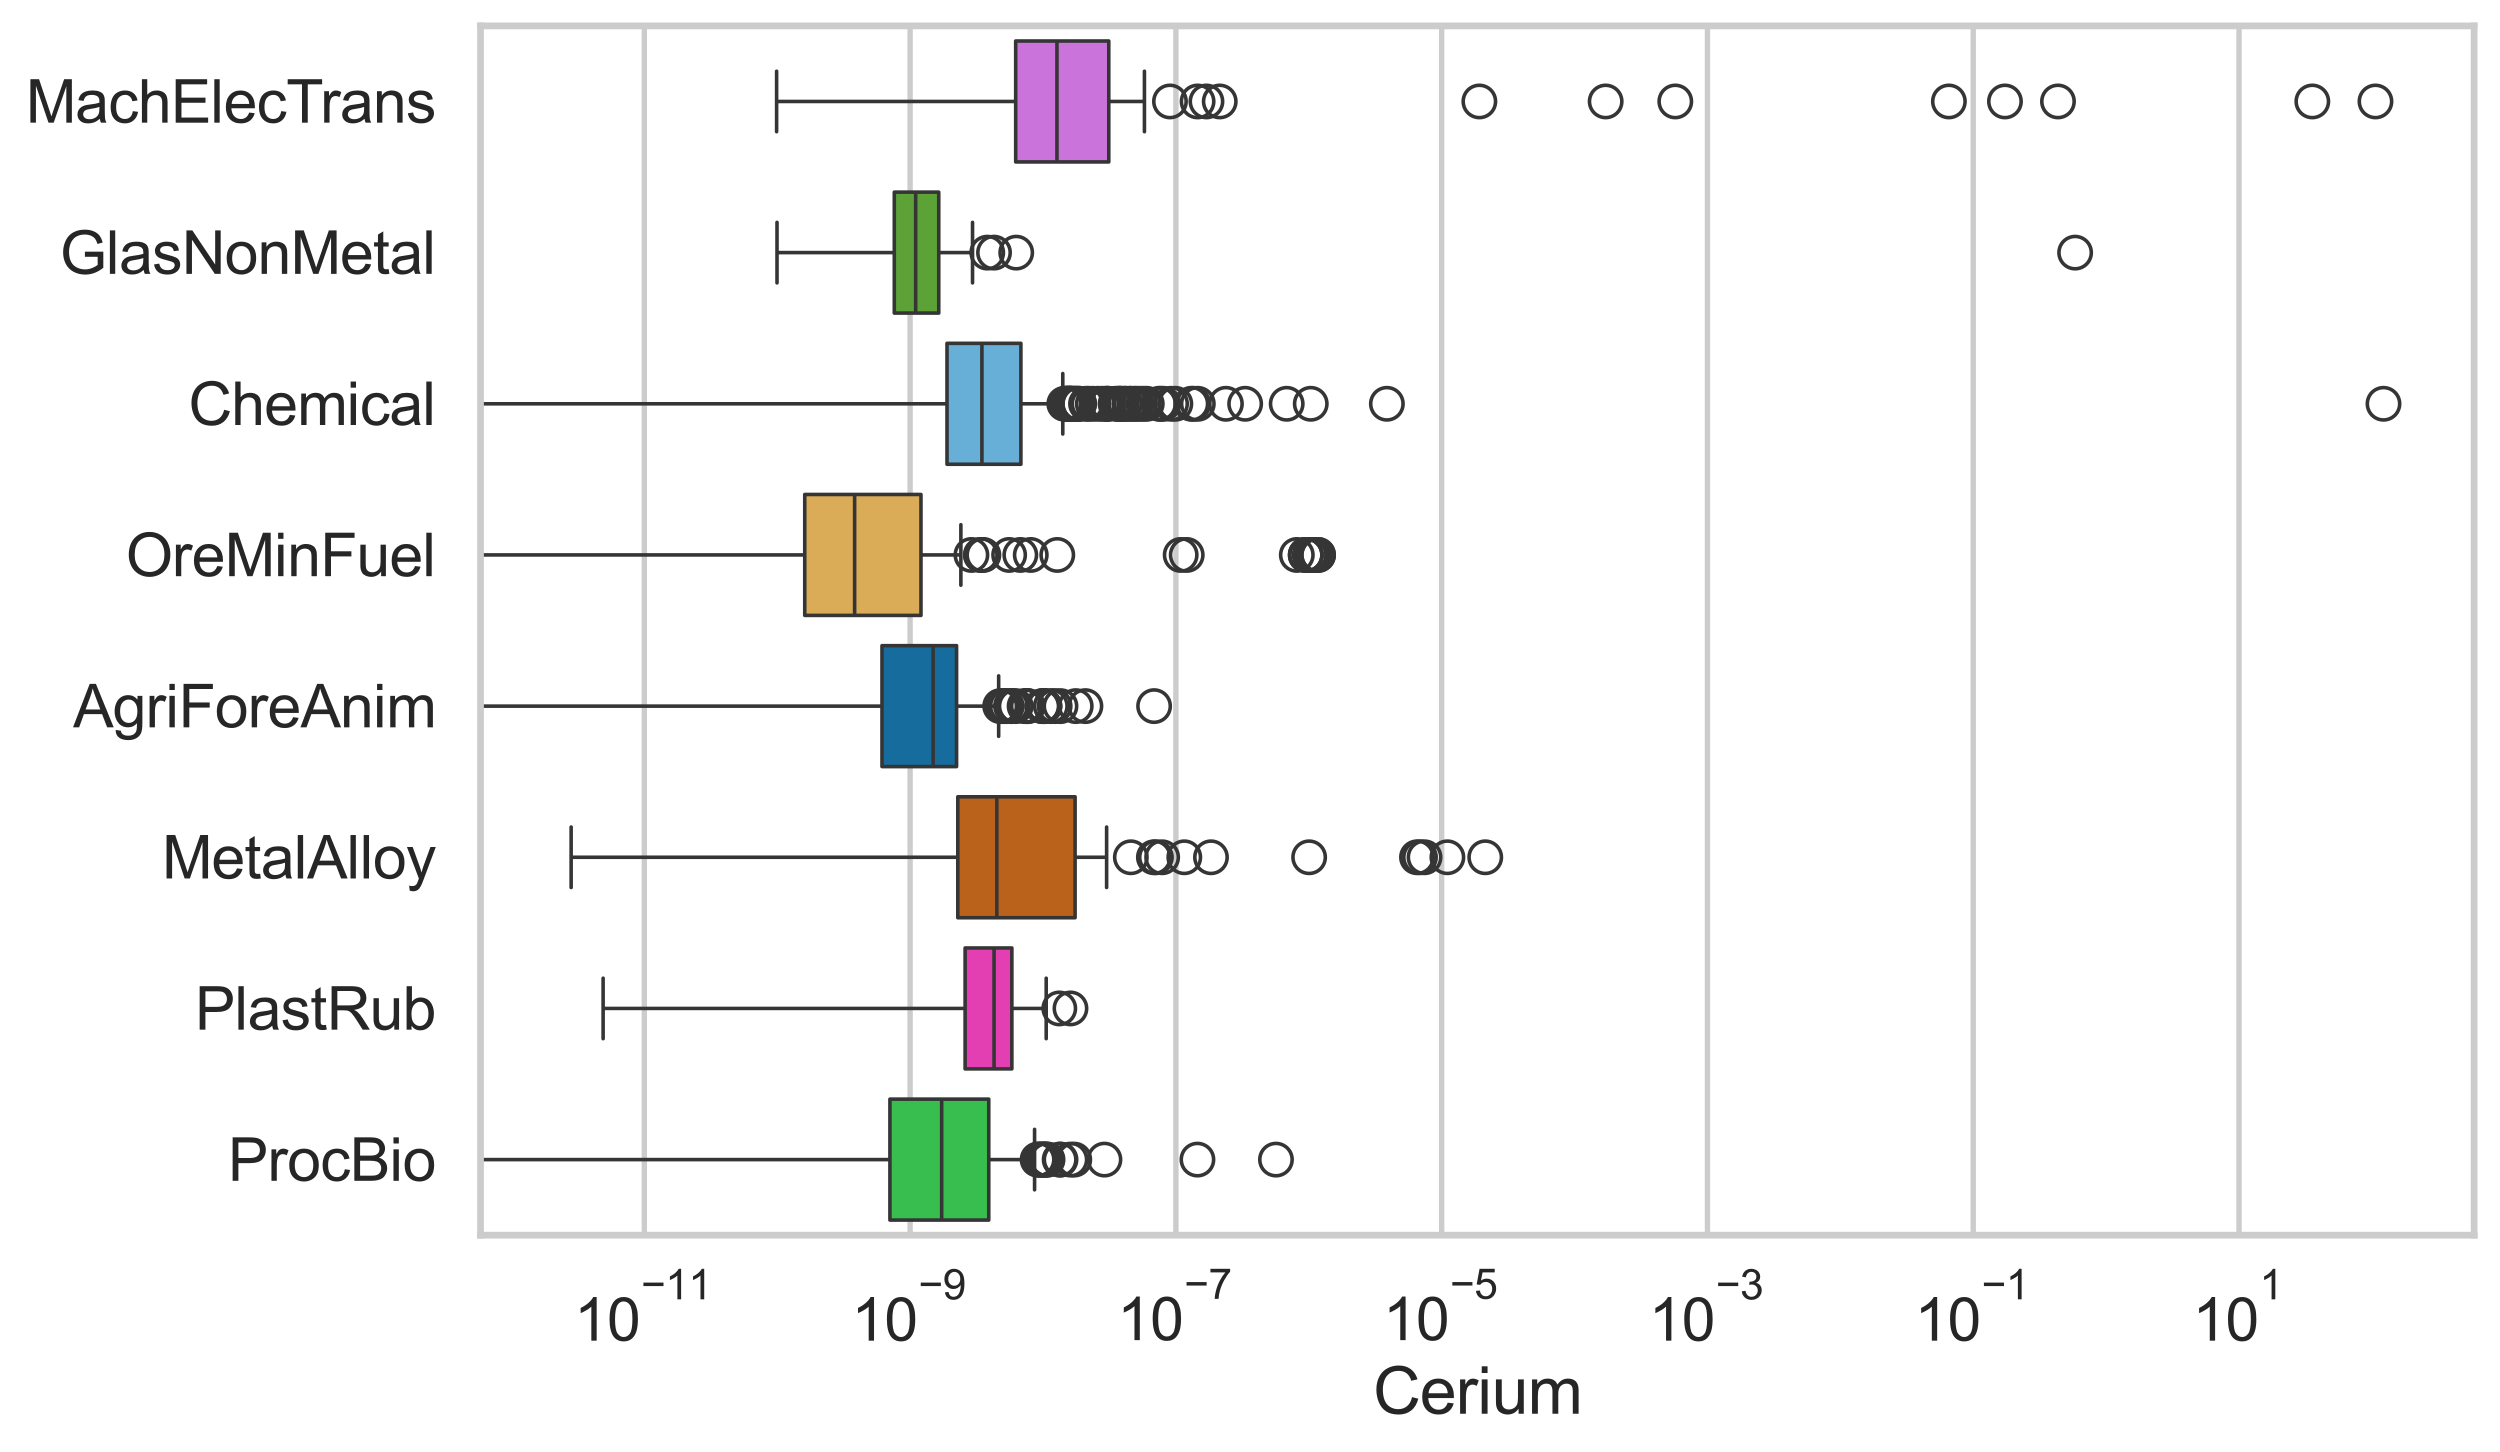 <?xml version="1.0" encoding="utf-8" standalone="no"?>
<!DOCTYPE svg PUBLIC "-//W3C//DTD SVG 1.1//EN"
  "http://www.w3.org/Graphics/SVG/1.1/DTD/svg11.dtd">
<svg xmlns:xlink="http://www.w3.org/1999/xlink" width="695.577pt" height="404.121pt" viewBox="0 0 695.577 404.121" xmlns="http://www.w3.org/2000/svg" version="1.1">
 <defs>
  <style type="text/css">*{stroke-linejoin: round; stroke-linecap: butt}</style>
 </defs>
 <g id="figure_1">
  <g id="patch_1">
   <path d="M 0 404.121 
L 695.577 404.121 
L 695.577 0 
L 0 0 
z
" style="fill: #ffffff"/>
  </g>
  <g id="axes_1">
   <g id="patch_2">
    <path d="M 133.697 343.665 
L 688.377 343.665 
L 688.377 7.2 
L 133.697 7.2 
z
" style="fill: #ffffff"/>
   </g>
   <g id="matplotlib.axis_1">
    <g id="xtick_1">
     <g id="line2d_1">
      <path d="M 179.27 343.665 
L 179.27 7.2 
" clip-path="url(#pcbab19071e)" style="fill: none; stroke: #cccccc; stroke-width: 1.5; stroke-linecap: round"/>
     </g>
     <g id="text_1">
      <!-- $\mathdefault{10^{-11}}$ -->
      <g style="fill: #262626" transform="translate(159.718 373.18) scale(0.165 -0.165)">
       <defs>
        <path id="ArialMT-31" d="M 2384 0 
L 1822 0 
L 1822 3584 
Q 1619 3391 1289 3197 
Q 959 3003 697 2906 
L 697 3450 
Q 1169 3672 1522 3987 
Q 1875 4303 2022 4600 
L 2384 4600 
L 2384 0 
z
" transform="scale(0.016)"/>
        <path id="ArialMT-30" d="M 266 2259 
Q 266 3072 433 3567 
Q 600 4063 929 4331 
Q 1259 4600 1759 4600 
Q 2128 4600 2406 4451 
Q 2684 4303 2865 4023 
Q 3047 3744 3150 3342 
Q 3253 2941 3253 2259 
Q 3253 1453 3087 958 
Q 2922 463 2592 192 
Q 2263 -78 1759 -78 
Q 1097 -78 719 397 
Q 266 969 266 2259 
z
M 844 2259 
Q 844 1131 1108 757 
Q 1372 384 1759 384 
Q 2147 384 2411 759 
Q 2675 1134 2675 2259 
Q 2675 3391 2411 3762 
Q 2147 4134 1753 4134 
Q 1366 4134 1134 3806 
Q 844 3388 844 2259 
z
" transform="scale(0.016)"/>
        <path id="ArialMT-2212" d="M 3381 1997 
L 356 1997 
L 356 2522 
L 3381 2522 
L 3381 1997 
z
" transform="scale(0.016)"/>
       </defs>
       <use xlink:href="#ArialMT-31" transform="translate(0 0.994)"/>
       <use xlink:href="#ArialMT-30" transform="translate(55.615 0.994)"/>
       <use xlink:href="#ArialMT-2212" transform="translate(112.973 70.688) scale(0.7)"/>
       <use xlink:href="#ArialMT-31" transform="translate(153.852 70.688) scale(0.7)"/>
       <use xlink:href="#ArialMT-31" transform="translate(192.782 70.688) scale(0.7)"/>
      </g>
     </g>
    </g>
    <g id="xtick_2">
     <g id="line2d_2">
      <path d="M 253.22 343.665 
L 253.22 7.2 
" clip-path="url(#pcbab19071e)" style="fill: none; stroke: #cccccc; stroke-width: 1.5; stroke-linecap: round"/>
     </g>
     <g id="text_2">
      <!-- $\mathdefault{10^{-9}}$ -->
      <g style="fill: #262626" transform="translate(236.885 373.18) scale(0.165 -0.165)">
       <defs>
        <path id="ArialMT-39" d="M 350 1059 
L 891 1109 
Q 959 728 1153 556 
Q 1347 384 1650 384 
Q 1909 384 2104 503 
Q 2300 622 2425 820 
Q 2550 1019 2634 1356 
Q 2719 1694 2719 2044 
Q 2719 2081 2716 2156 
Q 2547 1888 2255 1720 
Q 1963 1553 1622 1553 
Q 1053 1553 659 1965 
Q 266 2378 266 3053 
Q 266 3750 677 4175 
Q 1088 4600 1706 4600 
Q 2153 4600 2523 4359 
Q 2894 4119 3086 3673 
Q 3278 3228 3278 2384 
Q 3278 1506 3087 986 
Q 2897 466 2520 194 
Q 2144 -78 1638 -78 
Q 1100 -78 759 220 
Q 419 519 350 1059 
z
M 2653 3081 
Q 2653 3566 2395 3850 
Q 2138 4134 1775 4134 
Q 1400 4134 1122 3828 
Q 844 3522 844 3034 
Q 844 2597 1108 2323 
Q 1372 2050 1759 2050 
Q 2150 2050 2401 2323 
Q 2653 2597 2653 3081 
z
" transform="scale(0.016)"/>
       </defs>
       <use xlink:href="#ArialMT-31" transform="translate(0 0.994)"/>
       <use xlink:href="#ArialMT-30" transform="translate(55.615 0.994)"/>
       <use xlink:href="#ArialMT-2212" transform="translate(112.973 70.688) scale(0.7)"/>
       <use xlink:href="#ArialMT-39" transform="translate(153.852 70.688) scale(0.7)"/>
      </g>
     </g>
    </g>
    <g id="xtick_3">
     <g id="line2d_3">
      <path d="M 327.17 343.665 
L 327.17 7.2 
" clip-path="url(#pcbab19071e)" style="fill: none; stroke: #cccccc; stroke-width: 1.5; stroke-linecap: round"/>
     </g>
     <g id="text_3">
      <!-- $\mathdefault{10^{-7}}$ -->
      <g style="fill: #262626" transform="translate(310.835 373.015) scale(0.165 -0.165)">
       <defs>
        <path id="ArialMT-37" d="M 303 3981 
L 303 4522 
L 3269 4522 
L 3269 4084 
Q 2831 3619 2401 2847 
Q 1972 2075 1738 1259 
Q 1569 684 1522 0 
L 944 0 
Q 953 541 1156 1306 
Q 1359 2072 1739 2783 
Q 2119 3494 2547 3981 
L 303 3981 
z
" transform="scale(0.016)"/>
       </defs>
       <use xlink:href="#ArialMT-31" transform="translate(0 0.847)"/>
       <use xlink:href="#ArialMT-30" transform="translate(55.615 0.847)"/>
       <use xlink:href="#ArialMT-2212" transform="translate(112.973 70.541) scale(0.7)"/>
       <use xlink:href="#ArialMT-37" transform="translate(153.852 70.541) scale(0.7)"/>
      </g>
     </g>
    </g>
    <g id="xtick_4">
     <g id="line2d_4">
      <path d="M 401.12 343.665 
L 401.12 7.2 
" clip-path="url(#pcbab19071e)" style="fill: none; stroke: #cccccc; stroke-width: 1.5; stroke-linecap: round"/>
     </g>
     <g id="text_4">
      <!-- $\mathdefault{10^{-5}}$ -->
      <g style="fill: #262626" transform="translate(384.785 373.015) scale(0.165 -0.165)">
       <defs>
        <path id="ArialMT-35" d="M 266 1200 
L 856 1250 
Q 922 819 1161 601 
Q 1400 384 1738 384 
Q 2144 384 2425 690 
Q 2706 997 2706 1503 
Q 2706 1984 2436 2262 
Q 2166 2541 1728 2541 
Q 1456 2541 1237 2417 
Q 1019 2294 894 2097 
L 366 2166 
L 809 4519 
L 3088 4519 
L 3088 3981 
L 1259 3981 
L 1013 2750 
Q 1425 3038 1878 3038 
Q 2478 3038 2890 2622 
Q 3303 2206 3303 1553 
Q 3303 931 2941 478 
Q 2500 -78 1738 -78 
Q 1113 -78 717 272 
Q 322 622 266 1200 
z
" transform="scale(0.016)"/>
       </defs>
       <use xlink:href="#ArialMT-31" transform="translate(0 0.88)"/>
       <use xlink:href="#ArialMT-30" transform="translate(55.615 0.88)"/>
       <use xlink:href="#ArialMT-2212" transform="translate(112.973 70.573) scale(0.7)"/>
       <use xlink:href="#ArialMT-35" transform="translate(153.852 70.573) scale(0.7)"/>
      </g>
     </g>
    </g>
    <g id="xtick_5">
     <g id="line2d_5">
      <path d="M 475.07 343.665 
L 475.07 7.2 
" clip-path="url(#pcbab19071e)" style="fill: none; stroke: #cccccc; stroke-width: 1.5; stroke-linecap: round"/>
     </g>
     <g id="text_5">
      <!-- $\mathdefault{10^{-3}}$ -->
      <g style="fill: #262626" transform="translate(458.735 373.18) scale(0.165 -0.165)">
       <defs>
        <path id="ArialMT-33" d="M 269 1209 
L 831 1284 
Q 928 806 1161 595 
Q 1394 384 1728 384 
Q 2125 384 2398 659 
Q 2672 934 2672 1341 
Q 2672 1728 2419 1979 
Q 2166 2231 1775 2231 
Q 1616 2231 1378 2169 
L 1441 2663 
Q 1497 2656 1531 2656 
Q 1891 2656 2178 2843 
Q 2466 3031 2466 3422 
Q 2466 3731 2256 3934 
Q 2047 4138 1716 4138 
Q 1388 4138 1169 3931 
Q 950 3725 888 3313 
L 325 3413 
Q 428 3978 793 4289 
Q 1159 4600 1703 4600 
Q 2078 4600 2393 4439 
Q 2709 4278 2876 4000 
Q 3044 3722 3044 3409 
Q 3044 3113 2884 2869 
Q 2725 2625 2413 2481 
Q 2819 2388 3044 2092 
Q 3269 1797 3269 1353 
Q 3269 753 2831 336 
Q 2394 -81 1725 -81 
Q 1122 -81 723 278 
Q 325 638 269 1209 
z
" transform="scale(0.016)"/>
       </defs>
       <use xlink:href="#ArialMT-31" transform="translate(0 0.994)"/>
       <use xlink:href="#ArialMT-30" transform="translate(55.615 0.994)"/>
       <use xlink:href="#ArialMT-2212" transform="translate(112.973 70.688) scale(0.7)"/>
       <use xlink:href="#ArialMT-33" transform="translate(153.852 70.688) scale(0.7)"/>
      </g>
     </g>
    </g>
    <g id="xtick_6">
     <g id="line2d_6">
      <path d="M 549.019 343.665 
L 549.019 7.2 
" clip-path="url(#pcbab19071e)" style="fill: none; stroke: #cccccc; stroke-width: 1.5; stroke-linecap: round"/>
     </g>
     <g id="text_6">
      <!-- $\mathdefault{10^{-1}}$ -->
      <g style="fill: #262626" transform="translate(532.684 373.18) scale(0.165 -0.165)">
       <use xlink:href="#ArialMT-31" transform="translate(0 0.994)"/>
       <use xlink:href="#ArialMT-30" transform="translate(55.615 0.994)"/>
       <use xlink:href="#ArialMT-2212" transform="translate(112.973 70.688) scale(0.7)"/>
       <use xlink:href="#ArialMT-31" transform="translate(153.852 70.688) scale(0.7)"/>
      </g>
     </g>
    </g>
    <g id="xtick_7">
     <g id="line2d_7">
      <path d="M 622.969 343.665 
L 622.969 7.2 
" clip-path="url(#pcbab19071e)" style="fill: none; stroke: #cccccc; stroke-width: 1.5; stroke-linecap: round"/>
     </g>
     <g id="text_7">
      <!-- $\mathdefault{10^{1}}$ -->
      <g style="fill: #262626" transform="translate(610.017 373.18) scale(0.165 -0.165)">
       <use xlink:href="#ArialMT-31" transform="translate(0 0.994)"/>
       <use xlink:href="#ArialMT-30" transform="translate(55.615 0.994)"/>
       <use xlink:href="#ArialMT-31" transform="translate(112.973 70.688) scale(0.7)"/>
      </g>
     </g>
    </g>
    <g id="text_8">
     <!-- Cerium -->
     <g style="fill: #262626" transform="translate(382.034 393.344) scale(0.18 -0.18)">
      <defs>
       <path id="ArialMT-43" d="M 3763 1606 
L 4369 1453 
Q 4178 706 3683 314 
Q 3188 -78 2472 -78 
Q 1731 -78 1267 223 
Q 803 525 561 1097 
Q 319 1669 319 2325 
Q 319 3041 592 3573 
Q 866 4106 1370 4382 
Q 1875 4659 2481 4659 
Q 3169 4659 3637 4309 
Q 4106 3959 4291 3325 
L 3694 3184 
Q 3534 3684 3231 3912 
Q 2928 4141 2469 4141 
Q 1941 4141 1586 3887 
Q 1231 3634 1087 3207 
Q 944 2781 944 2328 
Q 944 1744 1114 1308 
Q 1284 872 1643 656 
Q 2003 441 2422 441 
Q 2931 441 3284 734 
Q 3638 1028 3763 1606 
z
" transform="scale(0.016)"/>
       <path id="ArialMT-65" d="M 2694 1069 
L 3275 997 
Q 3138 488 2766 206 
Q 2394 -75 1816 -75 
Q 1088 -75 661 373 
Q 234 822 234 1631 
Q 234 2469 665 2931 
Q 1097 3394 1784 3394 
Q 2450 3394 2872 2941 
Q 3294 2488 3294 1666 
Q 3294 1616 3291 1516 
L 816 1516 
Q 847 969 1125 678 
Q 1403 388 1819 388 
Q 2128 388 2347 550 
Q 2566 713 2694 1069 
z
M 847 1978 
L 2700 1978 
Q 2663 2397 2488 2606 
Q 2219 2931 1791 2931 
Q 1403 2931 1139 2672 
Q 875 2413 847 1978 
z
" transform="scale(0.016)"/>
       <path id="ArialMT-72" d="M 416 0 
L 416 3319 
L 922 3319 
L 922 2816 
Q 1116 3169 1280 3281 
Q 1444 3394 1641 3394 
Q 1925 3394 2219 3213 
L 2025 2691 
Q 1819 2813 1613 2813 
Q 1428 2813 1281 2702 
Q 1134 2591 1072 2394 
Q 978 2094 978 1738 
L 978 0 
L 416 0 
z
" transform="scale(0.016)"/>
       <path id="ArialMT-69" d="M 425 3934 
L 425 4581 
L 988 4581 
L 988 3934 
L 425 3934 
z
M 425 0 
L 425 3319 
L 988 3319 
L 988 0 
L 425 0 
z
" transform="scale(0.016)"/>
       <path id="ArialMT-75" d="M 2597 0 
L 2597 488 
Q 2209 -75 1544 -75 
Q 1250 -75 995 37 
Q 741 150 617 320 
Q 494 491 444 738 
Q 409 903 409 1263 
L 409 3319 
L 972 3319 
L 972 1478 
Q 972 1038 1006 884 
Q 1059 663 1231 536 
Q 1403 409 1656 409 
Q 1909 409 2131 539 
Q 2353 669 2445 892 
Q 2538 1116 2538 1541 
L 2538 3319 
L 3100 3319 
L 3100 0 
L 2597 0 
z
" transform="scale(0.016)"/>
       <path id="ArialMT-6d" d="M 422 0 
L 422 3319 
L 925 3319 
L 925 2853 
Q 1081 3097 1340 3245 
Q 1600 3394 1931 3394 
Q 2300 3394 2536 3241 
Q 2772 3088 2869 2813 
Q 3263 3394 3894 3394 
Q 4388 3394 4653 3120 
Q 4919 2847 4919 2278 
L 4919 0 
L 4359 0 
L 4359 2091 
Q 4359 2428 4304 2576 
Q 4250 2725 4106 2815 
Q 3963 2906 3769 2906 
Q 3419 2906 3187 2673 
Q 2956 2441 2956 1928 
L 2956 0 
L 2394 0 
L 2394 2156 
Q 2394 2531 2256 2718 
Q 2119 2906 1806 2906 
Q 1569 2906 1367 2781 
Q 1166 2656 1075 2415 
Q 984 2175 984 1722 
L 984 0 
L 422 0 
z
" transform="scale(0.016)"/>
      </defs>
      <use xlink:href="#ArialMT-43"/>
      <use xlink:href="#ArialMT-65" transform="translate(72.217 0)"/>
      <use xlink:href="#ArialMT-72" transform="translate(127.832 0)"/>
      <use xlink:href="#ArialMT-69" transform="translate(161.133 0)"/>
      <use xlink:href="#ArialMT-75" transform="translate(183.35 0)"/>
      <use xlink:href="#ArialMT-6d" transform="translate(238.965 0)"/>
     </g>
    </g>
   </g>
   <g id="matplotlib.axis_2">
    <g id="ytick_1">
     <g id="text_9">
      <!-- MachElecTrans -->
      <g style="fill: #262626" transform="translate(7.2 34.134) scale(0.165 -0.165)">
       <defs>
        <path id="ArialMT-4d" d="M 475 0 
L 475 4581 
L 1388 4581 
L 2472 1338 
Q 2622 884 2691 659 
Q 2769 909 2934 1394 
L 4031 4581 
L 4847 4581 
L 4847 0 
L 4263 0 
L 4263 3834 
L 2931 0 
L 2384 0 
L 1059 3900 
L 1059 0 
L 475 0 
z
" transform="scale(0.016)"/>
        <path id="ArialMT-61" d="M 2588 409 
Q 2275 144 1986 34 
Q 1697 -75 1366 -75 
Q 819 -75 525 192 
Q 231 459 231 875 
Q 231 1119 342 1320 
Q 453 1522 633 1644 
Q 813 1766 1038 1828 
Q 1203 1872 1538 1913 
Q 2219 1994 2541 2106 
Q 2544 2222 2544 2253 
Q 2544 2597 2384 2738 
Q 2169 2928 1744 2928 
Q 1347 2928 1158 2789 
Q 969 2650 878 2297 
L 328 2372 
Q 403 2725 575 2942 
Q 747 3159 1072 3276 
Q 1397 3394 1825 3394 
Q 2250 3394 2515 3294 
Q 2781 3194 2906 3042 
Q 3031 2891 3081 2659 
Q 3109 2516 3109 2141 
L 3109 1391 
Q 3109 606 3145 398 
Q 3181 191 3288 0 
L 2700 0 
Q 2613 175 2588 409 
z
M 2541 1666 
Q 2234 1541 1622 1453 
Q 1275 1403 1131 1340 
Q 988 1278 909 1158 
Q 831 1038 831 891 
Q 831 666 1001 516 
Q 1172 366 1500 366 
Q 1825 366 2078 508 
Q 2331 650 2450 897 
Q 2541 1088 2541 1459 
L 2541 1666 
z
" transform="scale(0.016)"/>
        <path id="ArialMT-63" d="M 2588 1216 
L 3141 1144 
Q 3050 572 2676 248 
Q 2303 -75 1759 -75 
Q 1078 -75 664 370 
Q 250 816 250 1647 
Q 250 2184 428 2587 
Q 606 2991 970 3192 
Q 1334 3394 1763 3394 
Q 2303 3394 2647 3120 
Q 2991 2847 3088 2344 
L 2541 2259 
Q 2463 2594 2264 2762 
Q 2066 2931 1784 2931 
Q 1359 2931 1093 2626 
Q 828 2322 828 1663 
Q 828 994 1084 691 
Q 1341 388 1753 388 
Q 2084 388 2306 591 
Q 2528 794 2588 1216 
z
" transform="scale(0.016)"/>
        <path id="ArialMT-68" d="M 422 0 
L 422 4581 
L 984 4581 
L 984 2938 
Q 1378 3394 1978 3394 
Q 2347 3394 2619 3248 
Q 2891 3103 3008 2847 
Q 3125 2591 3125 2103 
L 3125 0 
L 2563 0 
L 2563 2103 
Q 2563 2525 2380 2717 
Q 2197 2909 1863 2909 
Q 1613 2909 1392 2779 
Q 1172 2650 1078 2428 
Q 984 2206 984 1816 
L 984 0 
L 422 0 
z
" transform="scale(0.016)"/>
        <path id="ArialMT-45" d="M 506 0 
L 506 4581 
L 3819 4581 
L 3819 4041 
L 1113 4041 
L 1113 2638 
L 3647 2638 
L 3647 2100 
L 1113 2100 
L 1113 541 
L 3925 541 
L 3925 0 
L 506 0 
z
" transform="scale(0.016)"/>
        <path id="ArialMT-6c" d="M 409 0 
L 409 4581 
L 972 4581 
L 972 0 
L 409 0 
z
" transform="scale(0.016)"/>
        <path id="ArialMT-54" d="M 1659 0 
L 1659 4041 
L 150 4041 
L 150 4581 
L 3781 4581 
L 3781 4041 
L 2266 4041 
L 2266 0 
L 1659 0 
z
" transform="scale(0.016)"/>
        <path id="ArialMT-6e" d="M 422 0 
L 422 3319 
L 928 3319 
L 928 2847 
Q 1294 3394 1984 3394 
Q 2284 3394 2536 3286 
Q 2788 3178 2913 3003 
Q 3038 2828 3088 2588 
Q 3119 2431 3119 2041 
L 3119 0 
L 2556 0 
L 2556 2019 
Q 2556 2363 2490 2533 
Q 2425 2703 2258 2804 
Q 2091 2906 1866 2906 
Q 1506 2906 1245 2678 
Q 984 2450 984 1813 
L 984 0 
L 422 0 
z
" transform="scale(0.016)"/>
        <path id="ArialMT-73" d="M 197 991 
L 753 1078 
Q 800 744 1014 566 
Q 1228 388 1613 388 
Q 2000 388 2187 545 
Q 2375 703 2375 916 
Q 2375 1106 2209 1216 
Q 2094 1291 1634 1406 
Q 1016 1563 777 1677 
Q 538 1791 414 1992 
Q 291 2194 291 2438 
Q 291 2659 392 2848 
Q 494 3038 669 3163 
Q 800 3259 1026 3326 
Q 1253 3394 1513 3394 
Q 1903 3394 2198 3281 
Q 2494 3169 2634 2976 
Q 2775 2784 2828 2463 
L 2278 2388 
Q 2241 2644 2061 2787 
Q 1881 2931 1553 2931 
Q 1166 2931 1000 2803 
Q 834 2675 834 2503 
Q 834 2394 903 2306 
Q 972 2216 1119 2156 
Q 1203 2125 1616 2013 
Q 2213 1853 2448 1751 
Q 2684 1650 2818 1456 
Q 2953 1263 2953 975 
Q 2953 694 2789 445 
Q 2625 197 2315 61 
Q 2006 -75 1616 -75 
Q 969 -75 630 194 
Q 291 463 197 991 
z
" transform="scale(0.016)"/>
       </defs>
       <use xlink:href="#ArialMT-4d"/>
       <use xlink:href="#ArialMT-61" transform="translate(83.301 0)"/>
       <use xlink:href="#ArialMT-63" transform="translate(138.916 0)"/>
       <use xlink:href="#ArialMT-68" transform="translate(188.916 0)"/>
       <use xlink:href="#ArialMT-45" transform="translate(244.531 0)"/>
       <use xlink:href="#ArialMT-6c" transform="translate(311.23 0)"/>
       <use xlink:href="#ArialMT-65" transform="translate(333.447 0)"/>
       <use xlink:href="#ArialMT-63" transform="translate(389.062 0)"/>
       <use xlink:href="#ArialMT-54" transform="translate(439.062 0)"/>
       <use xlink:href="#ArialMT-72" transform="translate(496.396 0)"/>
       <use xlink:href="#ArialMT-61" transform="translate(529.697 0)"/>
       <use xlink:href="#ArialMT-6e" transform="translate(585.312 0)"/>
       <use xlink:href="#ArialMT-73" transform="translate(640.928 0)"/>
      </g>
     </g>
    </g>
    <g id="ytick_2">
     <g id="text_10">
      <!-- GlasNonMetal -->
      <g style="fill: #262626" transform="translate(16.659 76.192) scale(0.165 -0.165)">
       <defs>
        <path id="ArialMT-47" d="M 2638 1797 
L 2638 2334 
L 4578 2338 
L 4578 638 
Q 4131 281 3656 101 
Q 3181 -78 2681 -78 
Q 2006 -78 1454 211 
Q 903 500 622 1047 
Q 341 1594 341 2269 
Q 341 2938 620 3517 
Q 900 4097 1425 4378 
Q 1950 4659 2634 4659 
Q 3131 4659 3532 4498 
Q 3934 4338 4162 4050 
Q 4391 3763 4509 3300 
L 3963 3150 
Q 3859 3500 3706 3700 
Q 3553 3900 3268 4020 
Q 2984 4141 2638 4141 
Q 2222 4141 1919 4014 
Q 1616 3888 1430 3681 
Q 1244 3475 1141 3228 
Q 966 2803 966 2306 
Q 966 1694 1177 1281 
Q 1388 869 1791 669 
Q 2194 469 2647 469 
Q 3041 469 3416 620 
Q 3791 772 3984 944 
L 3984 1797 
L 2638 1797 
z
" transform="scale(0.016)"/>
        <path id="ArialMT-4e" d="M 488 0 
L 488 4581 
L 1109 4581 
L 3516 984 
L 3516 4581 
L 4097 4581 
L 4097 0 
L 3475 0 
L 1069 3600 
L 1069 0 
L 488 0 
z
" transform="scale(0.016)"/>
        <path id="ArialMT-6f" d="M 213 1659 
Q 213 2581 725 3025 
Q 1153 3394 1769 3394 
Q 2453 3394 2887 2945 
Q 3322 2497 3322 1706 
Q 3322 1066 3130 698 
Q 2938 331 2570 128 
Q 2203 -75 1769 -75 
Q 1072 -75 642 372 
Q 213 819 213 1659 
z
M 791 1659 
Q 791 1022 1069 705 
Q 1347 388 1769 388 
Q 2188 388 2466 706 
Q 2744 1025 2744 1678 
Q 2744 2294 2464 2611 
Q 2184 2928 1769 2928 
Q 1347 2928 1069 2612 
Q 791 2297 791 1659 
z
" transform="scale(0.016)"/>
        <path id="ArialMT-74" d="M 1650 503 
L 1731 6 
Q 1494 -44 1306 -44 
Q 1000 -44 831 53 
Q 663 150 594 308 
Q 525 466 525 972 
L 525 2881 
L 113 2881 
L 113 3319 
L 525 3319 
L 525 4141 
L 1084 4478 
L 1084 3319 
L 1650 3319 
L 1650 2881 
L 1084 2881 
L 1084 941 
Q 1084 700 1114 631 
Q 1144 563 1211 522 
Q 1278 481 1403 481 
Q 1497 481 1650 503 
z
" transform="scale(0.016)"/>
       </defs>
       <use xlink:href="#ArialMT-47"/>
       <use xlink:href="#ArialMT-6c" transform="translate(77.783 0)"/>
       <use xlink:href="#ArialMT-61" transform="translate(100 0)"/>
       <use xlink:href="#ArialMT-73" transform="translate(155.615 0)"/>
       <use xlink:href="#ArialMT-4e" transform="translate(205.615 0)"/>
       <use xlink:href="#ArialMT-6f" transform="translate(277.832 0)"/>
       <use xlink:href="#ArialMT-6e" transform="translate(333.447 0)"/>
       <use xlink:href="#ArialMT-4d" transform="translate(389.062 0)"/>
       <use xlink:href="#ArialMT-65" transform="translate(472.363 0)"/>
       <use xlink:href="#ArialMT-74" transform="translate(527.979 0)"/>
       <use xlink:href="#ArialMT-61" transform="translate(555.762 0)"/>
       <use xlink:href="#ArialMT-6c" transform="translate(611.377 0)"/>
      </g>
     </g>
    </g>
    <g id="ytick_3">
     <g id="text_11">
      <!-- Chemical -->
      <g style="fill: #262626" transform="translate(52.428 118.25) scale(0.165 -0.165)">
       <use xlink:href="#ArialMT-43"/>
       <use xlink:href="#ArialMT-68" transform="translate(72.217 0)"/>
       <use xlink:href="#ArialMT-65" transform="translate(127.832 0)"/>
       <use xlink:href="#ArialMT-6d" transform="translate(183.447 0)"/>
       <use xlink:href="#ArialMT-69" transform="translate(266.748 0)"/>
       <use xlink:href="#ArialMT-63" transform="translate(288.965 0)"/>
       <use xlink:href="#ArialMT-61" transform="translate(338.965 0)"/>
       <use xlink:href="#ArialMT-6c" transform="translate(394.58 0)"/>
      </g>
     </g>
    </g>
    <g id="ytick_4">
     <g id="text_12">
      <!-- OreMinFuel -->
      <g style="fill: #262626" transform="translate(35.013 160.308) scale(0.165 -0.165)">
       <defs>
        <path id="ArialMT-4f" d="M 309 2231 
Q 309 3372 921 4017 
Q 1534 4663 2503 4663 
Q 3138 4663 3647 4359 
Q 4156 4056 4423 3514 
Q 4691 2972 4691 2284 
Q 4691 1588 4409 1038 
Q 4128 488 3612 205 
Q 3097 -78 2500 -78 
Q 1853 -78 1343 234 
Q 834 547 571 1087 
Q 309 1628 309 2231 
z
M 934 2222 
Q 934 1394 1379 917 
Q 1825 441 2497 441 
Q 3181 441 3623 922 
Q 4066 1403 4066 2288 
Q 4066 2847 3877 3264 
Q 3688 3681 3323 3911 
Q 2959 4141 2506 4141 
Q 1863 4141 1398 3698 
Q 934 3256 934 2222 
z
" transform="scale(0.016)"/>
        <path id="ArialMT-46" d="M 525 0 
L 525 4581 
L 3616 4581 
L 3616 4041 
L 1131 4041 
L 1131 2622 
L 3281 2622 
L 3281 2081 
L 1131 2081 
L 1131 0 
L 525 0 
z
" transform="scale(0.016)"/>
       </defs>
       <use xlink:href="#ArialMT-4f"/>
       <use xlink:href="#ArialMT-72" transform="translate(77.783 0)"/>
       <use xlink:href="#ArialMT-65" transform="translate(111.084 0)"/>
       <use xlink:href="#ArialMT-4d" transform="translate(166.699 0)"/>
       <use xlink:href="#ArialMT-69" transform="translate(250 0)"/>
       <use xlink:href="#ArialMT-6e" transform="translate(272.217 0)"/>
       <use xlink:href="#ArialMT-46" transform="translate(327.832 0)"/>
       <use xlink:href="#ArialMT-75" transform="translate(388.916 0)"/>
       <use xlink:href="#ArialMT-65" transform="translate(444.531 0)"/>
       <use xlink:href="#ArialMT-6c" transform="translate(500.146 0)"/>
      </g>
     </g>
    </g>
    <g id="ytick_5">
     <g id="text_13">
      <!-- AgriForeAnim -->
      <g style="fill: #262626" transform="translate(20.341 202.366) scale(0.165 -0.165)">
       <defs>
        <path id="ArialMT-41" d="M -9 0 
L 1750 4581 
L 2403 4581 
L 4278 0 
L 3588 0 
L 3053 1388 
L 1138 1388 
L 634 0 
L -9 0 
z
M 1313 1881 
L 2866 1881 
L 2388 3150 
Q 2169 3728 2063 4100 
Q 1975 3659 1816 3225 
L 1313 1881 
z
" transform="scale(0.016)"/>
        <path id="ArialMT-67" d="M 319 -275 
L 866 -356 
Q 900 -609 1056 -725 
Q 1266 -881 1628 -881 
Q 2019 -881 2231 -725 
Q 2444 -569 2519 -288 
Q 2563 -116 2559 434 
Q 2191 0 1641 0 
Q 956 0 581 494 
Q 206 988 206 1678 
Q 206 2153 378 2554 
Q 550 2956 876 3175 
Q 1203 3394 1644 3394 
Q 2231 3394 2613 2919 
L 2613 3319 
L 3131 3319 
L 3131 450 
Q 3131 -325 2973 -648 
Q 2816 -972 2473 -1159 
Q 2131 -1347 1631 -1347 
Q 1038 -1347 672 -1080 
Q 306 -813 319 -275 
z
M 784 1719 
Q 784 1066 1043 766 
Q 1303 466 1694 466 
Q 2081 466 2343 764 
Q 2606 1063 2606 1700 
Q 2606 2309 2336 2618 
Q 2066 2928 1684 2928 
Q 1309 2928 1046 2623 
Q 784 2319 784 1719 
z
" transform="scale(0.016)"/>
       </defs>
       <use xlink:href="#ArialMT-41"/>
       <use xlink:href="#ArialMT-67" transform="translate(66.699 0)"/>
       <use xlink:href="#ArialMT-72" transform="translate(122.314 0)"/>
       <use xlink:href="#ArialMT-69" transform="translate(155.615 0)"/>
       <use xlink:href="#ArialMT-46" transform="translate(177.832 0)"/>
       <use xlink:href="#ArialMT-6f" transform="translate(238.916 0)"/>
       <use xlink:href="#ArialMT-72" transform="translate(294.531 0)"/>
       <use xlink:href="#ArialMT-65" transform="translate(327.832 0)"/>
       <use xlink:href="#ArialMT-41" transform="translate(383.447 0)"/>
       <use xlink:href="#ArialMT-6e" transform="translate(450.146 0)"/>
       <use xlink:href="#ArialMT-69" transform="translate(505.762 0)"/>
       <use xlink:href="#ArialMT-6d" transform="translate(527.979 0)"/>
      </g>
     </g>
    </g>
    <g id="ytick_6">
     <g id="text_14">
      <!-- MetalAlloy -->
      <g style="fill: #262626" transform="translate(45.088 244.425) scale(0.165 -0.165)">
       <defs>
        <path id="ArialMT-79" d="M 397 -1278 
L 334 -750 
Q 519 -800 656 -800 
Q 844 -800 956 -737 
Q 1069 -675 1141 -563 
Q 1194 -478 1313 -144 
Q 1328 -97 1363 -6 
L 103 3319 
L 709 3319 
L 1400 1397 
Q 1534 1031 1641 628 
Q 1738 1016 1872 1384 
L 2581 3319 
L 3144 3319 
L 1881 -56 
Q 1678 -603 1566 -809 
Q 1416 -1088 1222 -1217 
Q 1028 -1347 759 -1347 
Q 597 -1347 397 -1278 
z
" transform="scale(0.016)"/>
       </defs>
       <use xlink:href="#ArialMT-4d"/>
       <use xlink:href="#ArialMT-65" transform="translate(83.301 0)"/>
       <use xlink:href="#ArialMT-74" transform="translate(138.916 0)"/>
       <use xlink:href="#ArialMT-61" transform="translate(166.699 0)"/>
       <use xlink:href="#ArialMT-6c" transform="translate(222.314 0)"/>
       <use xlink:href="#ArialMT-41" transform="translate(244.531 0)"/>
       <use xlink:href="#ArialMT-6c" transform="translate(311.23 0)"/>
       <use xlink:href="#ArialMT-6c" transform="translate(333.447 0)"/>
       <use xlink:href="#ArialMT-6f" transform="translate(355.664 0)"/>
       <use xlink:href="#ArialMT-79" transform="translate(411.279 0)"/>
      </g>
     </g>
    </g>
    <g id="ytick_7">
     <g id="text_15">
      <!-- PlastRub -->
      <g style="fill: #262626" transform="translate(54.248 286.483) scale(0.165 -0.165)">
       <defs>
        <path id="ArialMT-50" d="M 494 0 
L 494 4581 
L 2222 4581 
Q 2678 4581 2919 4538 
Q 3256 4481 3484 4323 
Q 3713 4166 3852 3881 
Q 3991 3597 3991 3256 
Q 3991 2672 3619 2267 
Q 3247 1863 2275 1863 
L 1100 1863 
L 1100 0 
L 494 0 
z
M 1100 2403 
L 2284 2403 
Q 2872 2403 3119 2622 
Q 3366 2841 3366 3238 
Q 3366 3525 3220 3729 
Q 3075 3934 2838 4000 
Q 2684 4041 2272 4041 
L 1100 4041 
L 1100 2403 
z
" transform="scale(0.016)"/>
        <path id="ArialMT-52" d="M 503 0 
L 503 4581 
L 2534 4581 
Q 3147 4581 3465 4457 
Q 3784 4334 3975 4021 
Q 4166 3709 4166 3331 
Q 4166 2844 3850 2509 
Q 3534 2175 2875 2084 
Q 3116 1969 3241 1856 
Q 3506 1613 3744 1247 
L 4541 0 
L 3778 0 
L 3172 953 
Q 2906 1366 2734 1584 
Q 2563 1803 2427 1890 
Q 2291 1978 2150 2013 
Q 2047 2034 1813 2034 
L 1109 2034 
L 1109 0 
L 503 0 
z
M 1109 2559 
L 2413 2559 
Q 2828 2559 3062 2645 
Q 3297 2731 3419 2920 
Q 3541 3109 3541 3331 
Q 3541 3656 3305 3865 
Q 3069 4075 2559 4075 
L 1109 4075 
L 1109 2559 
z
" transform="scale(0.016)"/>
        <path id="ArialMT-62" d="M 941 0 
L 419 0 
L 419 4581 
L 981 4581 
L 981 2947 
Q 1338 3394 1891 3394 
Q 2197 3394 2470 3270 
Q 2744 3147 2920 2923 
Q 3097 2700 3197 2384 
Q 3297 2069 3297 1709 
Q 3297 856 2875 390 
Q 2453 -75 1863 -75 
Q 1275 -75 941 416 
L 941 0 
z
M 934 1684 
Q 934 1088 1097 822 
Q 1363 388 1816 388 
Q 2184 388 2453 708 
Q 2722 1028 2722 1663 
Q 2722 2313 2464 2622 
Q 2206 2931 1841 2931 
Q 1472 2931 1203 2611 
Q 934 2291 934 1684 
z
" transform="scale(0.016)"/>
       </defs>
       <use xlink:href="#ArialMT-50"/>
       <use xlink:href="#ArialMT-6c" transform="translate(66.699 0)"/>
       <use xlink:href="#ArialMT-61" transform="translate(88.916 0)"/>
       <use xlink:href="#ArialMT-73" transform="translate(144.531 0)"/>
       <use xlink:href="#ArialMT-74" transform="translate(194.531 0)"/>
       <use xlink:href="#ArialMT-52" transform="translate(222.314 0)"/>
       <use xlink:href="#ArialMT-75" transform="translate(294.531 0)"/>
       <use xlink:href="#ArialMT-62" transform="translate(350.146 0)"/>
      </g>
     </g>
    </g>
    <g id="ytick_8">
     <g id="text_16">
      <!-- ProcBio -->
      <g style="fill: #262626" transform="translate(63.424 328.541) scale(0.165 -0.165)">
       <defs>
        <path id="ArialMT-42" d="M 469 0 
L 469 4581 
L 2188 4581 
Q 2713 4581 3030 4442 
Q 3347 4303 3526 4014 
Q 3706 3725 3706 3409 
Q 3706 3116 3547 2856 
Q 3388 2597 3066 2438 
Q 3481 2316 3704 2022 
Q 3928 1728 3928 1328 
Q 3928 1006 3792 729 
Q 3656 453 3456 303 
Q 3256 153 2954 76 
Q 2653 0 2216 0 
L 469 0 
z
M 1075 2656 
L 2066 2656 
Q 2469 2656 2644 2709 
Q 2875 2778 2992 2937 
Q 3109 3097 3109 3338 
Q 3109 3566 3000 3739 
Q 2891 3913 2687 3977 
Q 2484 4041 1991 4041 
L 1075 4041 
L 1075 2656 
z
M 1075 541 
L 2216 541 
Q 2509 541 2628 563 
Q 2838 600 2978 687 
Q 3119 775 3209 942 
Q 3300 1109 3300 1328 
Q 3300 1584 3169 1773 
Q 3038 1963 2805 2039 
Q 2572 2116 2134 2116 
L 1075 2116 
L 1075 541 
z
" transform="scale(0.016)"/>
       </defs>
       <use xlink:href="#ArialMT-50"/>
       <use xlink:href="#ArialMT-72" transform="translate(66.699 0)"/>
       <use xlink:href="#ArialMT-6f" transform="translate(100 0)"/>
       <use xlink:href="#ArialMT-63" transform="translate(155.615 0)"/>
       <use xlink:href="#ArialMT-42" transform="translate(205.615 0)"/>
       <use xlink:href="#ArialMT-69" transform="translate(272.314 0)"/>
       <use xlink:href="#ArialMT-6f" transform="translate(294.531 0)"/>
      </g>
     </g>
    </g>
   </g>
   <g id="patch_3">
    <path d="M 282.593 11.406 
L 282.593 45.052 
L 308.495 45.052 
L 308.495 11.406 
L 282.593 11.406 
z
" clip-path="url(#pcbab19071e)" style="fill: #ca74db; stroke: #353535; stroke-linejoin: miter"/>
   </g>
   <g id="line2d_8">
    <path d="M 282.593 28.229 
L 216.077 28.229 
" clip-path="url(#pcbab19071e)" style="fill: none; stroke: #353535"/>
   </g>
   <g id="line2d_9">
    <path d="M 308.495 28.229 
L 318.414 28.229 
" clip-path="url(#pcbab19071e)" style="fill: none; stroke: #353535"/>
   </g>
   <g id="line2d_10">
    <path d="M 216.077 19.817 
L 216.077 36.641 
" clip-path="url(#pcbab19071e)" style="fill: none; stroke: #353535; stroke-linecap: round"/>
   </g>
   <g id="line2d_11">
    <path d="M 318.414 19.817 
L 318.414 36.641 
" clip-path="url(#pcbab19071e)" style="fill: none; stroke: #353535; stroke-linecap: round"/>
   </g>
   <g id="line2d_12">
    <defs>
     <path id="mc100f51294" d="M 0 4.5 
C 1.193 4.5 2.338 4.026 3.182 3.182 
C 4.026 2.338 4.5 1.193 4.5 0 
C 4.5 -1.193 4.026 -2.338 3.182 -3.182 
C 2.338 -4.026 1.193 -4.5 0 -4.5 
C -1.193 -4.5 -2.338 -4.026 -3.182 -3.182 
C -4.026 -2.338 -4.5 -1.193 -4.5 0 
C -4.5 1.193 -4.026 2.338 -3.182 3.182 
C -2.338 4.026 -1.193 4.5 0 4.5 
z
" style="stroke: #353535"/>
    </defs>
    <g clip-path="url(#pcbab19071e)">
     <use xlink:href="#mc100f51294" x="446.744" y="28.229" style="fill-opacity: 0; stroke: #353535"/>
     <use xlink:href="#mc100f51294" x="411.606" y="28.229" style="fill-opacity: 0; stroke: #353535"/>
     <use xlink:href="#mc100f51294" x="572.593" y="28.229" style="fill-opacity: 0; stroke: #353535"/>
     <use xlink:href="#mc100f51294" x="660.928" y="28.229" style="fill-opacity: 0; stroke: #353535"/>
     <use xlink:href="#mc100f51294" x="333.208" y="28.229" style="fill-opacity: 0; stroke: #353535"/>
     <use xlink:href="#mc100f51294" x="339.368" y="28.229" style="fill-opacity: 0; stroke: #353535"/>
     <use xlink:href="#mc100f51294" x="325.521" y="28.229" style="fill-opacity: 0; stroke: #353535"/>
     <use xlink:href="#mc100f51294" x="557.843" y="28.229" style="fill-opacity: 0; stroke: #353535"/>
     <use xlink:href="#mc100f51294" x="466.119" y="28.229" style="fill-opacity: 0; stroke: #353535"/>
     <use xlink:href="#mc100f51294" x="542.241" y="28.229" style="fill-opacity: 0; stroke: #353535"/>
     <use xlink:href="#mc100f51294" x="335.675" y="28.229" style="fill-opacity: 0; stroke: #353535"/>
     <use xlink:href="#mc100f51294" x="643.359" y="28.229" style="fill-opacity: 0; stroke: #353535"/>
    </g>
   </g>
   <g id="patch_4">
    <path d="M 248.82 53.464 
L 248.82 87.11 
L 261.188 87.11 
L 261.188 53.464 
L 248.82 53.464 
z
" clip-path="url(#pcbab19071e)" style="fill: #5ca236; stroke: #353535; stroke-linejoin: miter"/>
   </g>
   <g id="line2d_13">
    <path d="M 248.82 70.287 
L 216.189 70.287 
" clip-path="url(#pcbab19071e)" style="fill: none; stroke: #353535"/>
   </g>
   <g id="line2d_14">
    <path d="M 261.188 70.287 
L 270.588 70.287 
" clip-path="url(#pcbab19071e)" style="fill: none; stroke: #353535"/>
   </g>
   <g id="line2d_15">
    <path d="M 216.189 61.875 
L 216.189 78.699 
" clip-path="url(#pcbab19071e)" style="fill: none; stroke: #353535; stroke-linecap: round"/>
   </g>
   <g id="line2d_16">
    <path d="M 270.588 61.875 
L 270.588 78.699 
" clip-path="url(#pcbab19071e)" style="fill: none; stroke: #353535; stroke-linecap: round"/>
   </g>
   <g id="line2d_17">
    <g clip-path="url(#pcbab19071e)">
     <use xlink:href="#mc100f51294" x="-1" y="70.287" style="fill-opacity: 0; stroke: #353535"/>
     <use xlink:href="#mc100f51294" x="276.568" y="70.287" style="fill-opacity: 0; stroke: #353535"/>
     <use xlink:href="#mc100f51294" x="577.365" y="70.287" style="fill-opacity: 0; stroke: #353535"/>
     <use xlink:href="#mc100f51294" x="274.687" y="70.287" style="fill-opacity: 0; stroke: #353535"/>
     <use xlink:href="#mc100f51294" x="282.745" y="70.287" style="fill-opacity: 0; stroke: #353535"/>
    </g>
   </g>
   <g id="patch_5">
    <path d="M 263.487 95.522 
L 263.487 129.168 
L 284.042 129.168 
L 284.042 95.522 
L 263.487 95.522 
z
" clip-path="url(#pcbab19071e)" style="fill: #68afd7; stroke: #353535; stroke-linejoin: miter"/>
   </g>
   <g id="line2d_18">
    <path d="M 263.487 112.345 
L -1 112.345 
" clip-path="url(#pcbab19071e)" style="fill: none; stroke: #353535"/>
   </g>
   <g id="line2d_19">
    <path d="M 284.042 112.345 
L 295.697 112.345 
" clip-path="url(#pcbab19071e)" style="fill: none; stroke: #353535"/>
   </g>
   <g id="line2d_20">
    <path clip-path="url(#pcbab19071e)" style="fill: none; stroke: #353535; stroke-linecap: round"/>
   </g>
   <g id="line2d_21">
    <path d="M 295.697 103.934 
L 295.697 120.757 
" clip-path="url(#pcbab19071e)" style="fill: none; stroke: #353535; stroke-linecap: round"/>
   </g>
   <g id="line2d_22">
    <g clip-path="url(#pcbab19071e)">
     <use xlink:href="#mc100f51294" x="306.735" y="112.345" style="fill-opacity: 0; stroke: #353535"/>
     <use xlink:href="#mc100f51294" x="311.725" y="112.345" style="fill-opacity: 0; stroke: #353535"/>
     <use xlink:href="#mc100f51294" x="300.207" y="112.345" style="fill-opacity: 0; stroke: #353535"/>
     <use xlink:href="#mc100f51294" x="358" y="112.345" style="fill-opacity: 0; stroke: #353535"/>
     <use xlink:href="#mc100f51294" x="311.349" y="112.345" style="fill-opacity: 0; stroke: #353535"/>
     <use xlink:href="#mc100f51294" x="299.726" y="112.345" style="fill-opacity: 0; stroke: #353535"/>
     <use xlink:href="#mc100f51294" x="304.049" y="112.345" style="fill-opacity: 0; stroke: #353535"/>
     <use xlink:href="#mc100f51294" x="308.19" y="112.345" style="fill-opacity: 0; stroke: #353535"/>
     <use xlink:href="#mc100f51294" x="313.06" y="112.345" style="fill-opacity: 0; stroke: #353535"/>
     <use xlink:href="#mc100f51294" x="385.873" y="112.345" style="fill-opacity: 0; stroke: #353535"/>
     <use xlink:href="#mc100f51294" x="297.925" y="112.345" style="fill-opacity: 0; stroke: #353535"/>
     <use xlink:href="#mc100f51294" x="302.167" y="112.345" style="fill-opacity: 0; stroke: #353535"/>
     <use xlink:href="#mc100f51294" x="305.502" y="112.345" style="fill-opacity: 0; stroke: #353535"/>
     <use xlink:href="#mc100f51294" x="327.017" y="112.345" style="fill-opacity: 0; stroke: #353535"/>
     <use xlink:href="#mc100f51294" x="296.128" y="112.345" style="fill-opacity: 0; stroke: #353535"/>
     <use xlink:href="#mc100f51294" x="319.062" y="112.345" style="fill-opacity: 0; stroke: #353535"/>
     <use xlink:href="#mc100f51294" x="325.828" y="112.345" style="fill-opacity: 0; stroke: #353535"/>
     <use xlink:href="#mc100f51294" x="307.76" y="112.345" style="fill-opacity: 0; stroke: #353535"/>
     <use xlink:href="#mc100f51294" x="314.628" y="112.345" style="fill-opacity: 0; stroke: #353535"/>
     <use xlink:href="#mc100f51294" x="331.474" y="112.345" style="fill-opacity: 0; stroke: #353535"/>
     <use xlink:href="#mc100f51294" x="315.618" y="112.345" style="fill-opacity: 0; stroke: #353535"/>
     <use xlink:href="#mc100f51294" x="312.109" y="112.345" style="fill-opacity: 0; stroke: #353535"/>
     <use xlink:href="#mc100f51294" x="297.921" y="112.345" style="fill-opacity: 0; stroke: #353535"/>
     <use xlink:href="#mc100f51294" x="311.187" y="112.345" style="fill-opacity: 0; stroke: #353535"/>
     <use xlink:href="#mc100f51294" x="299.033" y="112.345" style="fill-opacity: 0; stroke: #353535"/>
     <use xlink:href="#mc100f51294" x="296.636" y="112.345" style="fill-opacity: 0; stroke: #353535"/>
     <use xlink:href="#mc100f51294" x="317.184" y="112.345" style="fill-opacity: 0; stroke: #353535"/>
     <use xlink:href="#mc100f51294" x="333.267" y="112.345" style="fill-opacity: 0; stroke: #353535"/>
     <use xlink:href="#mc100f51294" x="322.505" y="112.345" style="fill-opacity: 0; stroke: #353535"/>
     <use xlink:href="#mc100f51294" x="299.468" y="112.345" style="fill-opacity: 0; stroke: #353535"/>
     <use xlink:href="#mc100f51294" x="316.237" y="112.345" style="fill-opacity: 0; stroke: #353535"/>
     <use xlink:href="#mc100f51294" x="346.438" y="112.345" style="fill-opacity: 0; stroke: #353535"/>
     <use xlink:href="#mc100f51294" x="308.148" y="112.345" style="fill-opacity: 0; stroke: #353535"/>
     <use xlink:href="#mc100f51294" x="297.803" y="112.345" style="fill-opacity: 0; stroke: #353535"/>
     <use xlink:href="#mc100f51294" x="302.856" y="112.345" style="fill-opacity: 0; stroke: #353535"/>
     <use xlink:href="#mc100f51294" x="297.496" y="112.345" style="fill-opacity: 0; stroke: #353535"/>
     <use xlink:href="#mc100f51294" x="298.736" y="112.345" style="fill-opacity: 0; stroke: #353535"/>
     <use xlink:href="#mc100f51294" x="296.566" y="112.345" style="fill-opacity: 0; stroke: #353535"/>
     <use xlink:href="#mc100f51294" x="364.692" y="112.345" style="fill-opacity: 0; stroke: #353535"/>
     <use xlink:href="#mc100f51294" x="298.622" y="112.345" style="fill-opacity: 0; stroke: #353535"/>
     <use xlink:href="#mc100f51294" x="323.711" y="112.345" style="fill-opacity: 0; stroke: #353535"/>
     <use xlink:href="#mc100f51294" x="318.169" y="112.345" style="fill-opacity: 0; stroke: #353535"/>
     <use xlink:href="#mc100f51294" x="297.053" y="112.345" style="fill-opacity: 0; stroke: #353535"/>
     <use xlink:href="#mc100f51294" x="297.673" y="112.345" style="fill-opacity: 0; stroke: #353535"/>
     <use xlink:href="#mc100f51294" x="310.394" y="112.345" style="fill-opacity: 0; stroke: #353535"/>
     <use xlink:href="#mc100f51294" x="300.259" y="112.345" style="fill-opacity: 0; stroke: #353535"/>
     <use xlink:href="#mc100f51294" x="297.055" y="112.345" style="fill-opacity: 0; stroke: #353535"/>
     <use xlink:href="#mc100f51294" x="314.206" y="112.345" style="fill-opacity: 0; stroke: #353535"/>
     <use xlink:href="#mc100f51294" x="332.019" y="112.345" style="fill-opacity: 0; stroke: #353535"/>
     <use xlink:href="#mc100f51294" x="663.164" y="112.345" style="fill-opacity: 0; stroke: #353535"/>
     <use xlink:href="#mc100f51294" x="296.599" y="112.345" style="fill-opacity: 0; stroke: #353535"/>
     <use xlink:href="#mc100f51294" x="297.809" y="112.345" style="fill-opacity: 0; stroke: #353535"/>
     <use xlink:href="#mc100f51294" x="341.089" y="112.345" style="fill-opacity: 0; stroke: #353535"/>
     <use xlink:href="#mc100f51294" x="322.952" y="112.345" style="fill-opacity: 0; stroke: #353535"/>
     <use xlink:href="#mc100f51294" x="313.048" y="112.345" style="fill-opacity: 0; stroke: #353535"/>
    </g>
   </g>
   <g id="patch_6">
    <path d="M 223.905 137.58 
L 223.905 171.226 
L 256.242 171.226 
L 256.242 137.58 
L 223.905 137.58 
z
" clip-path="url(#pcbab19071e)" style="fill: #daac58; stroke: #353535; stroke-linejoin: miter"/>
   </g>
   <g id="line2d_23">
    <path d="M 223.905 154.403 
L -1 154.403 
" clip-path="url(#pcbab19071e)" style="fill: none; stroke: #353535"/>
   </g>
   <g id="line2d_24">
    <path d="M 256.242 154.403 
L 267.344 154.403 
" clip-path="url(#pcbab19071e)" style="fill: none; stroke: #353535"/>
   </g>
   <g id="line2d_25">
    <path clip-path="url(#pcbab19071e)" style="fill: none; stroke: #353535; stroke-linecap: round"/>
   </g>
   <g id="line2d_26">
    <path d="M 267.344 145.992 
L 267.344 162.815 
" clip-path="url(#pcbab19071e)" style="fill: none; stroke: #353535; stroke-linecap: round"/>
   </g>
   <g id="line2d_27">
    <g clip-path="url(#pcbab19071e)">
     <use xlink:href="#mc100f51294" x="286.788" y="154.403" style="fill-opacity: 0; stroke: #353535"/>
     <use xlink:href="#mc100f51294" x="270.276" y="154.403" style="fill-opacity: 0; stroke: #353535"/>
     <use xlink:href="#mc100f51294" x="365.482" y="154.403" style="fill-opacity: 0; stroke: #353535"/>
     <use xlink:href="#mc100f51294" x="365.85" y="154.403" style="fill-opacity: 0; stroke: #353535"/>
     <use xlink:href="#mc100f51294" x="294.166" y="154.403" style="fill-opacity: 0; stroke: #353535"/>
     <use xlink:href="#mc100f51294" x="363.364" y="154.403" style="fill-opacity: 0; stroke: #353535"/>
     <use xlink:href="#mc100f51294" x="364.394" y="154.403" style="fill-opacity: 0; stroke: #353535"/>
     <use xlink:href="#mc100f51294" x="363.291" y="154.403" style="fill-opacity: 0; stroke: #353535"/>
     <use xlink:href="#mc100f51294" x="363.293" y="154.403" style="fill-opacity: 0; stroke: #353535"/>
     <use xlink:href="#mc100f51294" x="273.602" y="154.403" style="fill-opacity: 0; stroke: #353535"/>
     <use xlink:href="#mc100f51294" x="366.722" y="154.403" style="fill-opacity: 0; stroke: #353535"/>
     <use xlink:href="#mc100f51294" x="272.93" y="154.403" style="fill-opacity: 0; stroke: #353535"/>
     <use xlink:href="#mc100f51294" x="366.722" y="154.403" style="fill-opacity: 0; stroke: #353535"/>
     <use xlink:href="#mc100f51294" x="328.503" y="154.403" style="fill-opacity: 0; stroke: #353535"/>
     <use xlink:href="#mc100f51294" x="280.774" y="154.403" style="fill-opacity: 0; stroke: #353535"/>
     <use xlink:href="#mc100f51294" x="365.015" y="154.403" style="fill-opacity: 0; stroke: #353535"/>
     <use xlink:href="#mc100f51294" x="365.415" y="154.403" style="fill-opacity: 0; stroke: #353535"/>
     <use xlink:href="#mc100f51294" x="283.885" y="154.403" style="fill-opacity: 0; stroke: #353535"/>
     <use xlink:href="#mc100f51294" x="330.183" y="154.403" style="fill-opacity: 0; stroke: #353535"/>
     <use xlink:href="#mc100f51294" x="272.944" y="154.403" style="fill-opacity: 0; stroke: #353535"/>
     <use xlink:href="#mc100f51294" x="365.415" y="154.403" style="fill-opacity: 0; stroke: #353535"/>
     <use xlink:href="#mc100f51294" x="360.815" y="154.403" style="fill-opacity: 0; stroke: #353535"/>
    </g>
   </g>
   <g id="patch_7">
    <path d="M 245.396 179.638 
L 245.396 213.285 
L 266.145 213.285 
L 266.145 179.638 
L 245.396 179.638 
z
" clip-path="url(#pcbab19071e)" style="fill: #166c9c; stroke: #353535; stroke-linejoin: miter"/>
   </g>
   <g id="line2d_28">
    <path d="M 245.396 196.461 
L -1 196.461 
" clip-path="url(#pcbab19071e)" style="fill: none; stroke: #353535"/>
   </g>
   <g id="line2d_29">
    <path d="M 266.145 196.461 
L 277.858 196.461 
" clip-path="url(#pcbab19071e)" style="fill: none; stroke: #353535"/>
   </g>
   <g id="line2d_30">
    <path clip-path="url(#pcbab19071e)" style="fill: none; stroke: #353535; stroke-linecap: round"/>
   </g>
   <g id="line2d_31">
    <path d="M 277.858 188.05 
L 277.858 204.873 
" clip-path="url(#pcbab19071e)" style="fill: none; stroke: #353535; stroke-linecap: round"/>
   </g>
   <g id="line2d_32">
    <g clip-path="url(#pcbab19071e)">
     <use xlink:href="#mc100f51294" x="290.618" y="196.461" style="fill-opacity: 0; stroke: #353535"/>
     <use xlink:href="#mc100f51294" x="285.604" y="196.461" style="fill-opacity: 0; stroke: #353535"/>
     <use xlink:href="#mc100f51294" x="285.078" y="196.461" style="fill-opacity: 0; stroke: #353535"/>
     <use xlink:href="#mc100f51294" x="290.587" y="196.461" style="fill-opacity: 0; stroke: #353535"/>
     <use xlink:href="#mc100f51294" x="321.107" y="196.461" style="fill-opacity: 0; stroke: #353535"/>
     <use xlink:href="#mc100f51294" x="279.439" y="196.461" style="fill-opacity: 0; stroke: #353535"/>
     <use xlink:href="#mc100f51294" x="299.299" y="196.461" style="fill-opacity: 0; stroke: #353535"/>
     <use xlink:href="#mc100f51294" x="301.996" y="196.461" style="fill-opacity: 0; stroke: #353535"/>
     <use xlink:href="#mc100f51294" x="292.376" y="196.461" style="fill-opacity: 0; stroke: #353535"/>
     <use xlink:href="#mc100f51294" x="285.984" y="196.461" style="fill-opacity: 0; stroke: #353535"/>
     <use xlink:href="#mc100f51294" x="295.058" y="196.461" style="fill-opacity: 0; stroke: #353535"/>
     <use xlink:href="#mc100f51294" x="278.963" y="196.461" style="fill-opacity: 0; stroke: #353535"/>
     <use xlink:href="#mc100f51294" x="282.608" y="196.461" style="fill-opacity: 0; stroke: #353535"/>
     <use xlink:href="#mc100f51294" x="293.436" y="196.461" style="fill-opacity: 0; stroke: #353535"/>
     <use xlink:href="#mc100f51294" x="285.771" y="196.461" style="fill-opacity: 0; stroke: #353535"/>
     <use xlink:href="#mc100f51294" x="281.285" y="196.461" style="fill-opacity: 0; stroke: #353535"/>
     <use xlink:href="#mc100f51294" x="289.995" y="196.461" style="fill-opacity: 0; stroke: #353535"/>
     <use xlink:href="#mc100f51294" x="290.113" y="196.461" style="fill-opacity: 0; stroke: #353535"/>
     <use xlink:href="#mc100f51294" x="280.126" y="196.461" style="fill-opacity: 0; stroke: #353535"/>
     <use xlink:href="#mc100f51294" x="278.288" y="196.461" style="fill-opacity: 0; stroke: #353535"/>
     <use xlink:href="#mc100f51294" x="281.537" y="196.461" style="fill-opacity: 0; stroke: #353535"/>
    </g>
   </g>
   <g id="patch_8">
    <path d="M 266.491 221.696 
L 266.491 255.343 
L 299.123 255.343 
L 299.123 221.696 
L 266.491 221.696 
z
" clip-path="url(#pcbab19071e)" style="fill: #ba611b; stroke: #353535; stroke-linejoin: miter"/>
   </g>
   <g id="line2d_33">
    <path d="M 266.491 238.519 
L 158.91 238.519 
" clip-path="url(#pcbab19071e)" style="fill: none; stroke: #353535"/>
   </g>
   <g id="line2d_34">
    <path d="M 299.123 238.519 
L 307.896 238.519 
" clip-path="url(#pcbab19071e)" style="fill: none; stroke: #353535"/>
   </g>
   <g id="line2d_35">
    <path d="M 158.91 230.108 
L 158.91 246.931 
" clip-path="url(#pcbab19071e)" style="fill: none; stroke: #353535; stroke-linecap: round"/>
   </g>
   <g id="line2d_36">
    <path d="M 307.896 230.108 
L 307.896 246.931 
" clip-path="url(#pcbab19071e)" style="fill: none; stroke: #353535; stroke-linecap: round"/>
   </g>
   <g id="line2d_37">
    <g clip-path="url(#pcbab19071e)">
     <use xlink:href="#mc100f51294" x="413.245" y="238.519" style="fill-opacity: 0; stroke: #353535"/>
     <use xlink:href="#mc100f51294" x="314.634" y="238.519" style="fill-opacity: 0; stroke: #353535"/>
     <use xlink:href="#mc100f51294" x="321.048" y="238.519" style="fill-opacity: 0; stroke: #353535"/>
     <use xlink:href="#mc100f51294" x="395.088" y="238.519" style="fill-opacity: 0; stroke: #353535"/>
     <use xlink:href="#mc100f51294" x="394.254" y="238.519" style="fill-opacity: 0; stroke: #353535"/>
     <use xlink:href="#mc100f51294" x="321.612" y="238.519" style="fill-opacity: 0; stroke: #353535"/>
     <use xlink:href="#mc100f51294" x="323.345" y="238.519" style="fill-opacity: 0; stroke: #353535"/>
     <use xlink:href="#mc100f51294" x="402.712" y="238.519" style="fill-opacity: 0; stroke: #353535"/>
     <use xlink:href="#mc100f51294" x="396.348" y="238.519" style="fill-opacity: 0; stroke: #353535"/>
     <use xlink:href="#mc100f51294" x="329.512" y="238.519" style="fill-opacity: 0; stroke: #353535"/>
     <use xlink:href="#mc100f51294" x="336.932" y="238.519" style="fill-opacity: 0; stroke: #353535"/>
     <use xlink:href="#mc100f51294" x="364.243" y="238.519" style="fill-opacity: 0; stroke: #353535"/>
    </g>
   </g>
   <g id="patch_9">
    <path d="M 268.524 263.754 
L 268.524 297.401 
L 281.531 297.401 
L 281.531 263.754 
L 268.524 263.754 
z
" clip-path="url(#pcbab19071e)" style="fill: #e33eb2; stroke: #353535; stroke-linejoin: miter"/>
   </g>
   <g id="line2d_38">
    <path d="M 268.524 280.577 
L 167.807 280.577 
" clip-path="url(#pcbab19071e)" style="fill: none; stroke: #353535"/>
   </g>
   <g id="line2d_39">
    <path d="M 281.531 280.577 
L 291.085 280.577 
" clip-path="url(#pcbab19071e)" style="fill: none; stroke: #353535"/>
   </g>
   <g id="line2d_40">
    <path d="M 167.807 272.166 
L 167.807 288.989 
" clip-path="url(#pcbab19071e)" style="fill: none; stroke: #353535; stroke-linecap: round"/>
   </g>
   <g id="line2d_41">
    <path d="M 291.085 272.166 
L 291.085 288.989 
" clip-path="url(#pcbab19071e)" style="fill: none; stroke: #353535; stroke-linecap: round"/>
   </g>
   <g id="line2d_42">
    <g clip-path="url(#pcbab19071e)">
     <use xlink:href="#mc100f51294" x="297.839" y="280.577" style="fill-opacity: 0; stroke: #353535"/>
     <use xlink:href="#mc100f51294" x="294.73" y="280.577" style="fill-opacity: 0; stroke: #353535"/>
    </g>
   </g>
   <g id="patch_10">
    <path d="M 247.604 305.812 
L 247.604 339.459 
L 275.102 339.459 
L 275.102 305.812 
L 247.604 305.812 
z
" clip-path="url(#pcbab19071e)" style="fill: #38be4e; stroke: #353535; stroke-linejoin: miter"/>
   </g>
   <g id="line2d_43">
    <path d="M 247.604 322.635 
L -1 322.635 
" clip-path="url(#pcbab19071e)" style="fill: none; stroke: #353535"/>
   </g>
   <g id="line2d_44">
    <path d="M 275.102 322.635 
L 287.85 322.635 
" clip-path="url(#pcbab19071e)" style="fill: none; stroke: #353535"/>
   </g>
   <g id="line2d_45">
    <path clip-path="url(#pcbab19071e)" style="fill: none; stroke: #353535; stroke-linecap: round"/>
   </g>
   <g id="line2d_46">
    <path d="M 287.85 314.224 
L 287.85 331.047 
" clip-path="url(#pcbab19071e)" style="fill: none; stroke: #353535; stroke-linecap: round"/>
   </g>
   <g id="line2d_47">
    <g clip-path="url(#pcbab19071e)">
     <use xlink:href="#mc100f51294" x="288.905" y="322.635" style="fill-opacity: 0; stroke: #353535"/>
     <use xlink:href="#mc100f51294" x="355.014" y="322.635" style="fill-opacity: 0; stroke: #353535"/>
     <use xlink:href="#mc100f51294" x="290.729" y="322.635" style="fill-opacity: 0; stroke: #353535"/>
     <use xlink:href="#mc100f51294" x="289.864" y="322.635" style="fill-opacity: 0; stroke: #353535"/>
     <use xlink:href="#mc100f51294" x="333.165" y="322.635" style="fill-opacity: 0; stroke: #353535"/>
     <use xlink:href="#mc100f51294" x="288.696" y="322.635" style="fill-opacity: 0; stroke: #353535"/>
     <use xlink:href="#mc100f51294" x="291.45" y="322.635" style="fill-opacity: 0; stroke: #353535"/>
     <use xlink:href="#mc100f51294" x="307.291" y="322.635" style="fill-opacity: 0; stroke: #353535"/>
     <use xlink:href="#mc100f51294" x="297.813" y="322.635" style="fill-opacity: 0; stroke: #353535"/>
     <use xlink:href="#mc100f51294" x="298.894" y="322.635" style="fill-opacity: 0; stroke: #353535"/>
     <use xlink:href="#mc100f51294" x="290.441" y="322.635" style="fill-opacity: 0; stroke: #353535"/>
     <use xlink:href="#mc100f51294" x="290.569" y="322.635" style="fill-opacity: 0; stroke: #353535"/>
     <use xlink:href="#mc100f51294" x="289.973" y="322.635" style="fill-opacity: 0; stroke: #353535"/>
     <use xlink:href="#mc100f51294" x="294.828" y="322.635" style="fill-opacity: 0; stroke: #353535"/>
     <use xlink:href="#mc100f51294" x="295.066" y="322.635" style="fill-opacity: 0; stroke: #353535"/>
     <use xlink:href="#mc100f51294" x="291.333" y="322.635" style="fill-opacity: 0; stroke: #353535"/>
     <use xlink:href="#mc100f51294" x="289.18" y="322.635" style="fill-opacity: 0; stroke: #353535"/>
    </g>
   </g>
   <g id="line2d_48">
    <path d="M 294.077 11.406 
L 294.077 45.052 
" clip-path="url(#pcbab19071e)" style="fill: none; stroke: #353535"/>
   </g>
   <g id="line2d_49">
    <path d="M 254.767 53.464 
L 254.767 87.11 
" clip-path="url(#pcbab19071e)" style="fill: none; stroke: #353535"/>
   </g>
   <g id="line2d_50">
    <path d="M 273.198 95.522 
L 273.198 129.168 
" clip-path="url(#pcbab19071e)" style="fill: none; stroke: #353535"/>
   </g>
   <g id="line2d_51">
    <path d="M 237.781 137.58 
L 237.781 171.226 
" clip-path="url(#pcbab19071e)" style="fill: none; stroke: #353535"/>
   </g>
   <g id="line2d_52">
    <path d="M 259.629 179.638 
L 259.629 213.285 
" clip-path="url(#pcbab19071e)" style="fill: none; stroke: #353535"/>
   </g>
   <g id="line2d_53">
    <path d="M 277.348 221.696 
L 277.348 255.343 
" clip-path="url(#pcbab19071e)" style="fill: none; stroke: #353535"/>
   </g>
   <g id="line2d_54">
    <path d="M 276.581 263.754 
L 276.581 297.401 
" clip-path="url(#pcbab19071e)" style="fill: none; stroke: #353535"/>
   </g>
   <g id="line2d_55">
    <path d="M 261.998 305.812 
L 261.998 339.459 
" clip-path="url(#pcbab19071e)" style="fill: none; stroke: #353535"/>
   </g>
   <g id="patch_11">
    <path d="M 133.697 343.665 
L 133.697 7.2 
" style="fill: none; stroke: #cccccc; stroke-width: 1.875; stroke-linejoin: miter; stroke-linecap: square"/>
   </g>
   <g id="patch_12">
    <path d="M 688.377 343.665 
L 688.377 7.2 
" style="fill: none; stroke: #cccccc; stroke-width: 1.875; stroke-linejoin: miter; stroke-linecap: square"/>
   </g>
   <g id="patch_13">
    <path d="M 133.697 343.665 
L 688.377 343.665 
" style="fill: none; stroke: #cccccc; stroke-width: 1.875; stroke-linejoin: miter; stroke-linecap: square"/>
   </g>
   <g id="patch_14">
    <path d="M 133.697 7.2 
L 688.377 7.2 
" style="fill: none; stroke: #cccccc; stroke-width: 1.875; stroke-linejoin: miter; stroke-linecap: square"/>
   </g>
  </g>
 </g>
 <defs>
  <clipPath id="pcbab19071e">
   <rect x="133.697" y="7.2" width="554.68" height="336.465"/>
  </clipPath>
 </defs>
</svg>
